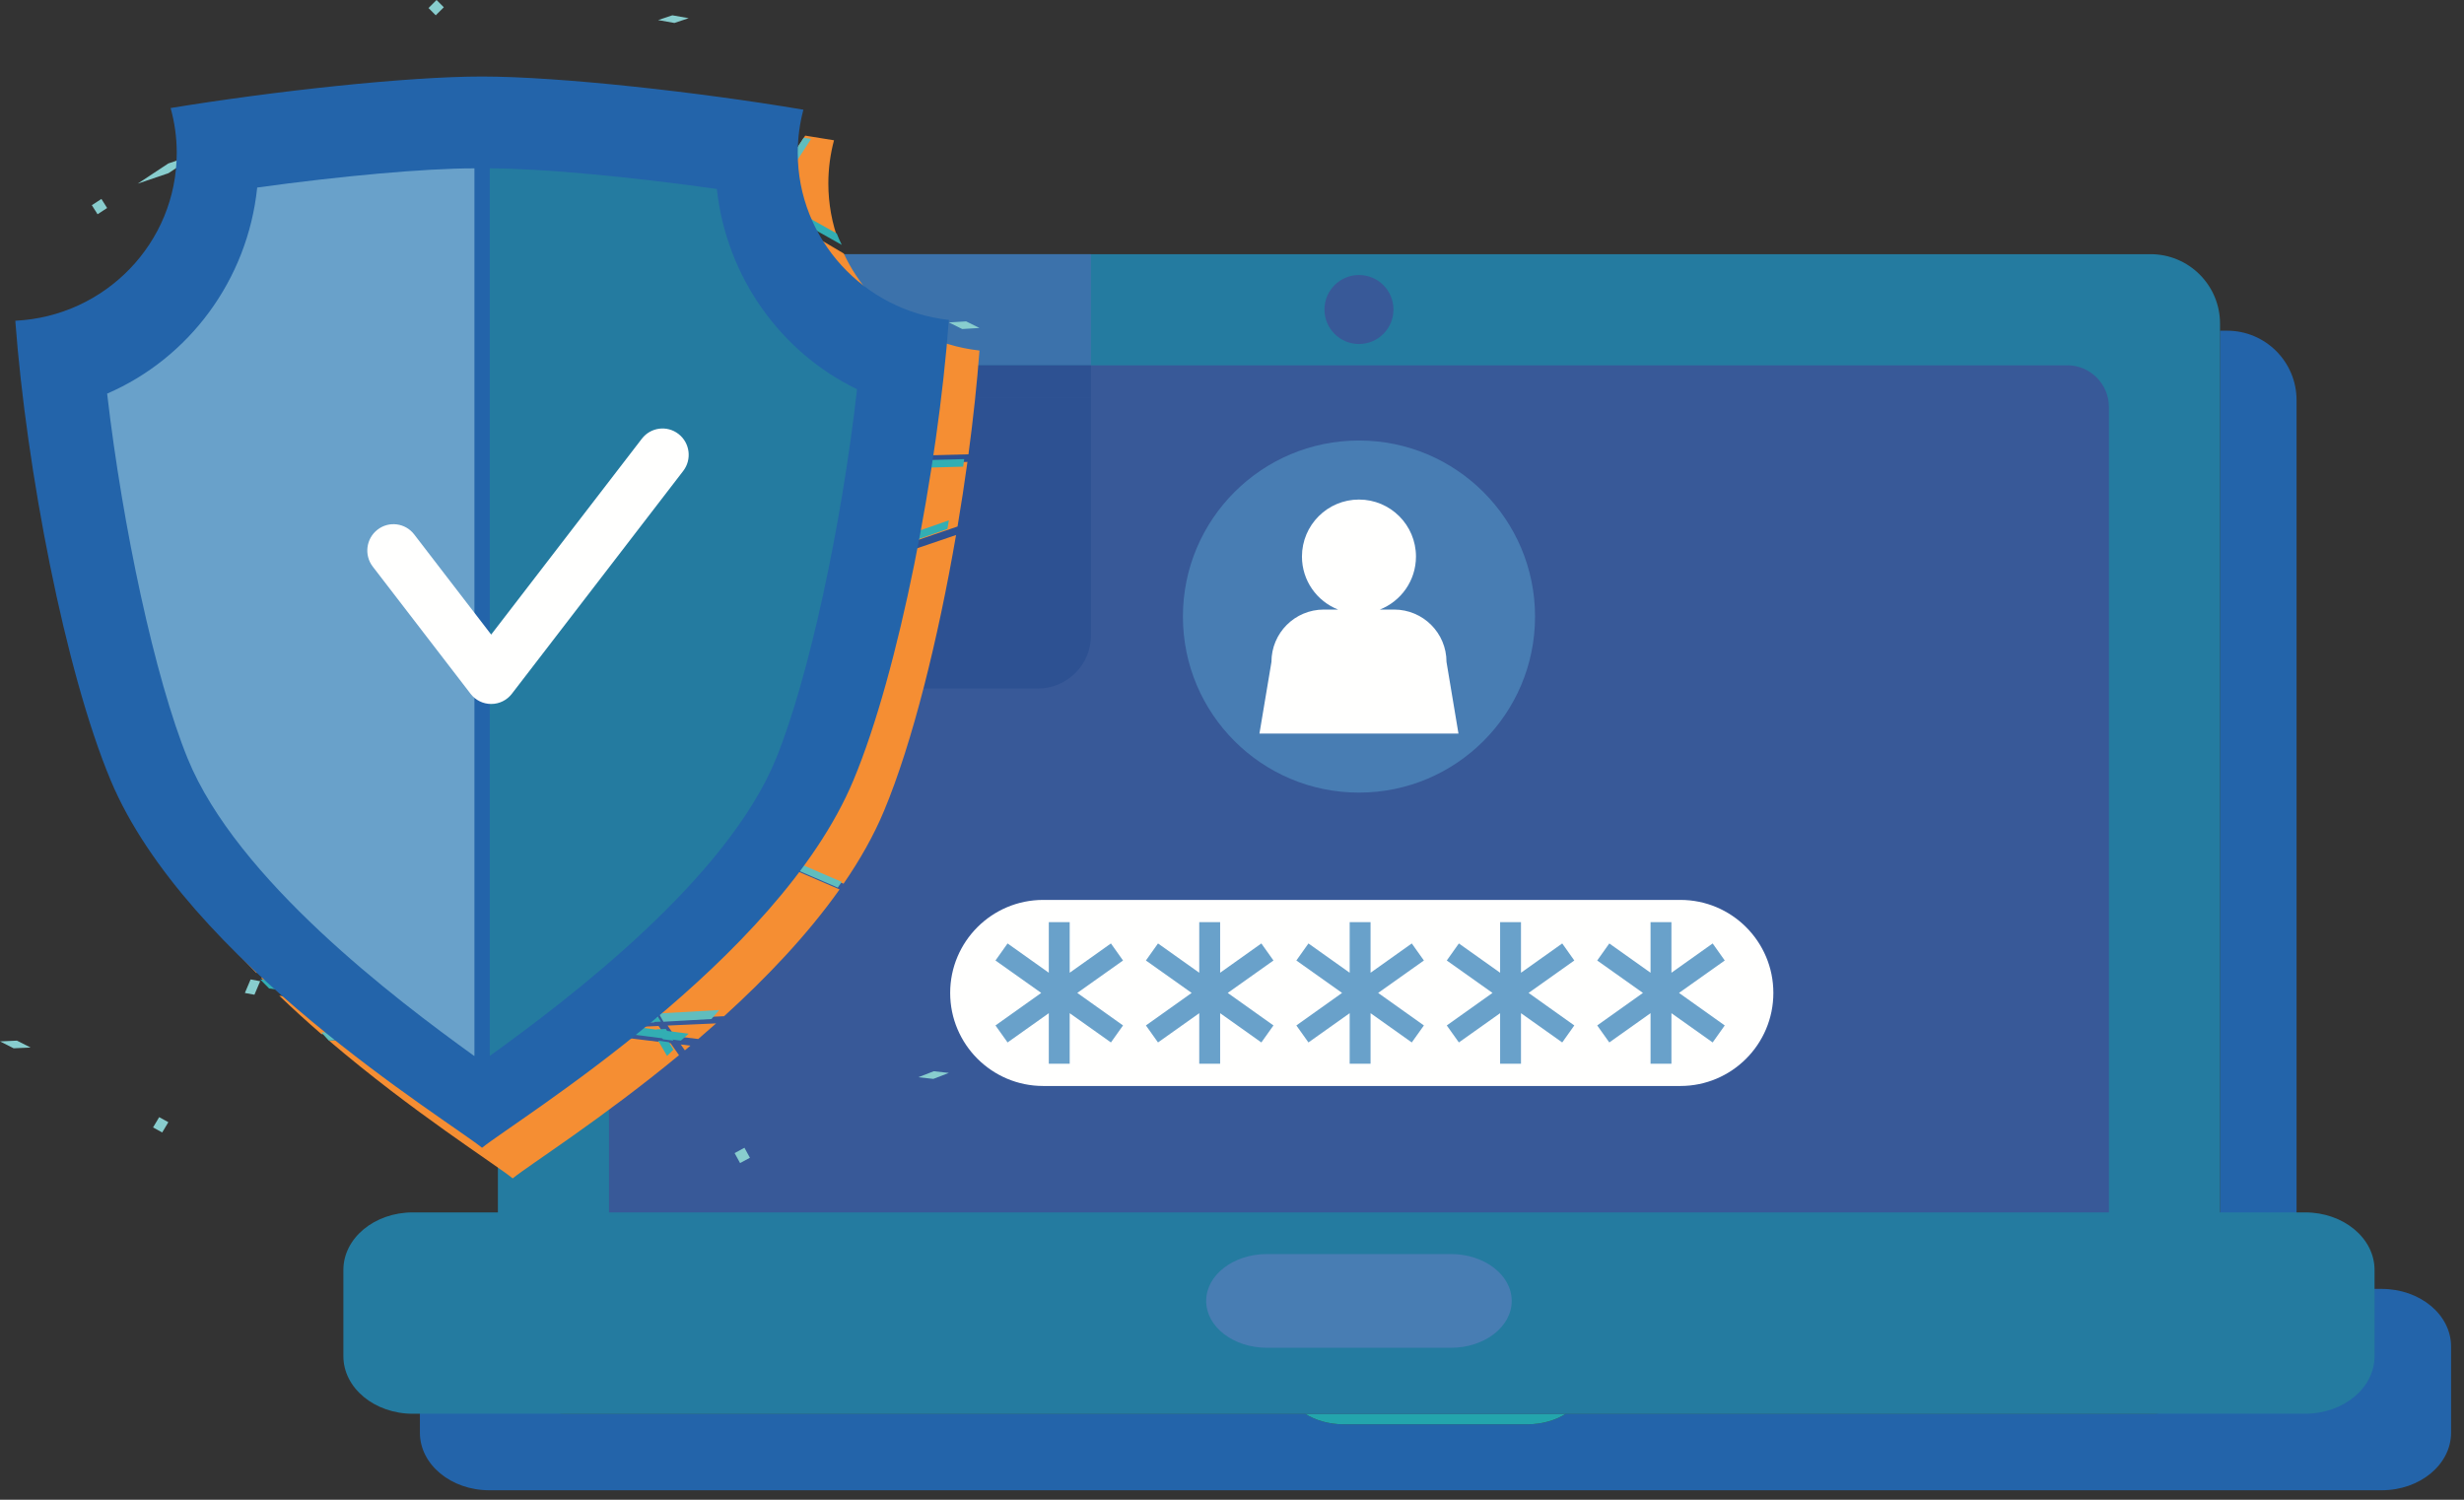 <?xml version="1.0" encoding="UTF-8" standalone="no"?>
<svg width="161px" height="98px" viewBox="0 0 161 98" version="1.1" xmlns="http://www.w3.org/2000/svg" xmlns:xlink="http://www.w3.org/1999/xlink">
    <rect x="0" y="0" width="161" height="98" fill="#333333" stroke="none"/>
    <!-- Generator: Sketch 49.1 (51147) - http://www.bohemiancoding.com/sketch -->
    <title>Group 8</title>
    <desc>Created with Sketch.</desc>
    <defs></defs>
    <g id="Page-1" stroke="none" stroke-width="1" fill="none" fill-rule="evenodd">
        <g id="Desktop-HD" transform="translate(-640, -1143)">
            <g id="Group-8" transform="translate(640, 1143)">
                <path d="M150.059,84.223 L145.059,84.223 L145.059,21.609 L145.52,21.609 C148.025,21.609 150.059,23.641 150.059,26.147 L150.059,84.223" id="Fill-301" fill="#2364AA"></path>
                <path d="M155.616,97.381 L31.975,97.381 C29.469,97.381 27.437,95.697 27.437,93.621 L27.437,89.148 L32.533,86.098 L32.533,87.842 C32.533,90.35 34.566,92.381 37.072,92.381 L85.273,92.381 C85.957,92.812 86.832,93.07 87.785,93.07 L99.807,93.07 C100.759,93.07 101.633,92.812 102.317,92.381 L140.521,92.381 C143.025,92.381 145.059,90.35 145.059,87.842 L145.059,84.223 L155.616,84.223 C158.124,84.223 160.155,85.904 160.155,87.983 L160.155,93.621 C160.155,95.697 158.124,97.381 155.616,97.381 M27.452,87.681 C27.637,85.744 29.592,84.223 31.975,84.223 L32.533,84.223 L32.533,84.639 L27.452,87.681" id="Fill-302" fill="#2364AA"></path>
                <path d="M27.437,89.148 L27.437,87.983 C27.437,87.881 27.442,87.78 27.452,87.681 L32.533,84.639 L32.533,86.098 L27.437,89.148" id="Fill-303" fill="#32AEB3"></path>
                <path d="M99.807,93.07 L87.785,93.07 C86.832,93.07 85.957,92.812 85.273,92.381 L102.317,92.381 C101.633,92.812 100.759,93.07 99.807,93.07" id="Fill-304" fill="#23A5AC"></path>
                <path d="M145.059,87.842 C145.059,90.35 143.025,92.381 140.521,92.381 L37.072,92.381 C34.566,92.381 32.533,90.35 32.533,87.842 L32.533,21.147 C32.533,18.64 34.566,16.609 37.072,16.609 L140.521,16.609 C143.025,16.609 145.059,18.64 145.059,21.147 L145.059,87.842" id="Fill-305" fill="#247BA0"></path>
                <path d="M42.516,85.121 C41.019,85.121 39.793,83.896 39.793,82.4 L39.793,26.592 C39.793,25.094 41.019,23.869 42.516,23.869 L135.074,23.869 C136.574,23.869 137.799,25.094 137.799,26.592 L137.799,82.4 C137.799,83.896 136.574,85.121 135.074,85.121 L42.516,85.121" id="Fill-306" fill="#385998"></path>
                <path d="M155.155,88.621 C155.155,90.697 153.124,92.381 150.616,92.381 L26.975,92.381 C24.469,92.381 22.437,90.697 22.437,88.621 L22.437,82.982 C22.437,80.904 24.469,79.223 26.975,79.223 L150.616,79.223 C153.124,79.223 155.155,80.904 155.155,82.982 L155.155,88.621" id="Fill-307" fill="#247BA0"></path>
                <path d="M98.777,85.006 C98.777,86.701 96.999,88.07 94.807,88.07 L82.785,88.07 C80.591,88.07 78.813,86.701 78.813,85.006 C78.813,83.318 80.591,81.945 82.785,81.945 L94.807,81.945 C96.999,81.945 98.777,83.318 98.777,85.006" id="Fill-308" fill="#487DB3"></path>
                <path d="M91.05,20.225 C91.05,21.471 90.041,22.479 88.796,22.479 C87.551,22.479 86.542,21.471 86.542,20.225 C86.542,18.98 87.551,17.971 88.796,17.971 C90.041,17.971 91.05,18.98 91.05,20.225" id="Fill-309" fill="#385998"></path>
                <path d="M100.301,40.289 C100.301,46.643 95.149,51.792 88.796,51.792 C82.441,51.792 77.293,46.643 77.293,40.289 C77.293,33.937 82.441,28.785 88.796,28.785 C95.149,28.785 100.301,33.937 100.301,40.289" id="Fill-310" fill="#487DB3"></path>
                <path d="M94.515,43.251 C94.515,41.362 92.985,39.832 91.095,39.832 L90.161,39.832 C91.542,39.287 92.521,37.944 92.521,36.368 C92.521,34.311 90.854,32.643 88.796,32.643 C86.738,32.643 85.071,34.311 85.071,36.368 C85.071,37.944 86.049,39.287 87.431,39.832 L86.499,39.832 C84.607,39.832 83.078,41.362 83.078,43.251 L82.293,47.936 L95.298,47.936 L94.515,43.251" id="Fill-311" fill="#FFFFFE"></path>
                <path d="M115.873,64.882 C115.873,68.239 113.152,70.963 109.795,70.963 L68.166,70.963 C64.808,70.963 62.085,68.239 62.085,64.882 C62.085,61.525 64.808,58.804 68.166,58.804 L109.795,58.804 C113.152,58.804 115.873,61.525 115.873,64.882" id="Fill-312" fill="#FFFFFE"></path>
                <polyline id="Fill-313" fill="#69A1CA" points="73.38 62.763 72.589 61.649 69.895 63.563 69.895 60.257 68.53 60.257 68.53 63.563 65.836 61.649 65.045 62.763 68.034 64.882 65.045 67.007 65.836 68.118 68.53 66.206 68.53 69.508 69.895 69.508 69.895 66.206 72.589 68.118 73.38 67.007 70.391 64.882 73.38 62.763"></polyline>
                <polyline id="Fill-314" fill="#69A1CA" points="83.209 62.763 82.418 61.649 79.725 63.563 79.725 60.257 78.36 60.257 78.36 63.563 75.665 61.649 74.875 62.763 77.863 64.882 74.875 67.007 75.665 68.118 78.36 66.206 78.36 69.508 79.725 69.508 79.725 66.206 82.418 68.118 83.209 67.007 80.221 64.882 83.209 62.763"></polyline>
                <polyline id="Fill-315" fill="#69A1CA" points="93.039 62.763 92.247 61.649 89.554 63.563 89.554 60.257 88.189 60.257 88.189 63.563 85.495 61.649 84.705 62.763 87.692 64.882 84.705 67.007 85.495 68.118 88.189 66.206 88.189 69.508 89.554 69.508 89.554 66.206 92.247 68.118 93.039 67.007 90.05 64.882 93.039 62.763"></polyline>
                <polyline id="Fill-316" fill="#69A1CA" points="102.867 62.763 102.078 61.649 99.383 63.563 99.383 60.257 98.019 60.257 98.019 63.563 95.324 61.649 94.534 62.763 97.521 64.882 94.534 67.007 95.324 68.118 98.019 66.206 98.019 69.508 99.383 69.508 99.383 66.206 102.078 68.118 102.867 67.007 99.88 64.882 102.867 62.763"></polyline>
                <polyline id="Fill-317" fill="#69A1CA" points="112.697 62.763 111.907 61.649 109.213 63.563 109.213 60.257 107.848 60.257 107.848 63.563 105.153 61.649 104.363 62.763 107.351 64.882 104.363 67.007 105.153 68.118 107.848 66.206 107.848 69.508 109.213 69.508 109.213 66.206 111.907 68.118 112.697 67.007 109.709 64.882 112.697 62.763"></polyline>
                <path d="M39.793,44.99 L32.533,44.99 L32.533,38.21 L33.167,38.21 L33.167,35.64 L32.533,35.64 L32.533,32.799 L39.793,32.799 L39.793,44.99 M39.793,30.229 L32.533,30.229 L32.533,26.009 L39.856,26.009 C39.815,26.197 39.793,26.392 39.793,26.592 L39.793,30.229 M71.286,17.646 L34.185,17.646 C34.97,16.998 35.975,16.609 37.072,16.609 L71.286,16.609 L71.286,17.646" id="Fill-322" fill="#3C72AB"></path>
                <path d="M67.815,44.99 L39.793,44.99 L39.793,32.799 L44.147,32.799 L44.147,30.229 L39.793,30.229 L39.793,26.592 C39.793,26.392 39.815,26.197 39.856,26.009 L71.286,26.009 L71.286,41.519 C71.286,43.437 69.732,44.99 67.815,44.99" id="Fill-323" fill="#2D5192"></path>
                <path d="M39.856,26.009 L32.533,26.009 L32.533,21.147 C32.533,19.737 33.176,18.478 34.185,17.646 L71.286,17.646 L71.286,23.869 L42.516,23.869 C41.218,23.869 40.125,24.789 39.856,26.009" id="Fill-325" fill="#3C72AB"></path>
                <path d="M71.286,26.009 L39.856,26.009 C40.125,24.789 41.218,23.869 42.516,23.869 L71.286,23.869 L71.286,26.009" id="Fill-326" fill="#2D5192"></path>
                <polyline id="Fill-328" fill="#32AEB3" points="32.533 32.799 31.613 32.799 32.533 30.514 32.533 32.799"></polyline>
                <polygon id="Fill-329" fill="#3C72AB" points="32.533 32.799 39.793 32.799 39.793 30.229 32.533 30.229"></polygon>
                <polygon id="Fill-330" fill="#2D5192" points="39.793 32.799 44.147 32.799 44.147 30.229 39.793 30.229"></polygon>
                <polyline id="Fill-332" fill="#32AEB3" points="30.783 38.21 29.433 38.21 30.468 35.64 31.818 35.64 30.783 38.21"></polyline>
                <polygon id="Fill-333" fill="#3C72AB" points="32.533 38.21 33.167 38.21 33.167 35.64 32.533 35.64"></polygon>
                <g id="Group-7">
                    <polyline id="Fill-457" fill="#88CDCE" points="10.598 74 10 73.671 10.401 73 11 73.329 10.598 74"></polyline>
                    <polyline id="Fill-458" fill="#88CDCE" points="0.891 68.5 0 68.049 1.109 68 2 68.451 0.891 68.5"></polyline>
                    <polyline id="Fill-483" fill="#88CDCE" points="62.873 21.5 62 21.069 63.127 21 64 21.431 62.873 21.5"></polyline>
                    <polyline id="Fill-485" fill="#88CDCE" points="28.471 1 28 0.525 28.525 0 29 0.475 28.471 1"></polyline>
                    <polyline id="Fill-497" fill="#88CDCE" points="9 12 10.995 10.682 13 10 11.005 11.318 9 12"></polyline>
                    <polyline id="Fill-498" fill="#88CDCE" points="44.067 1.5 43 1.312 43.933 1 45 1.188 44.067 1.5"></polyline>
                    <polyline id="Fill-511" fill="#88CDCE" points="48.357 76 48 75.347 48.643 75 49 75.653 48.357 76"></polyline>
                    <polyline id="Fill-513" fill="#88CDCE" points="6.374 14 6 13.408 6.626 13 7 13.592 6.374 14"></polyline>
                    <polyline id="Fill-523" fill="#88CDCE" points="60.987 70.5 60 70.391 61.013 70 62 70.109 60.987 70.5"></polyline>
                    <polyline id="Fill-525" fill="#88CDCE" points="16.625 65 16 64.885 16.375 64 17 64.116 16.625 65"></polyline>
                    <path d="M33.5,77 C32.304,76.033 26.981,72.684 21.497,68 L29.879,67.627 C31.227,68.637 32.465,69.52 33.5,70.245 L33.516,70.232 L33.516,67.465 L33.516,70.232 C34.623,69.455 35.964,68.496 37.424,67.394 L43.821,68.171 L44.366,68.951 C39.298,73.135 34.61,76.1 33.5,77 M44.749,68.633 L44.481,68.251 L45.112,68.328 C44.99,68.43 44.871,68.532 44.749,68.633 M45.624,67.893 L44.101,67.708 L43.619,67.014 L46.791,66.873 C46.401,67.219 46.011,67.559 45.624,67.893 M43.441,67.627 L39.797,67.185 L43.031,67.041 L43.441,67.627 M21.005,67.576 C20.08,66.774 19.153,65.934 18.245,65.063 L28.095,66.26 C28.511,66.585 28.92,66.901 29.32,67.206 L21.005,67.576 M38.191,66.81 C39.159,66.065 40.17,65.26 41.191,64.409 L42.727,66.608 L38.191,66.81 M43.315,66.582 L41.574,64.088 C44.468,61.643 47.405,58.827 49.652,55.874 L54.858,58.119 C52.747,61.1 50.065,63.906 47.313,66.404 L43.315,66.582 M27.351,65.673 L17.659,64.495 C17.464,64.303 17.27,64.11 17.077,63.915 L20.15,59.155 C22.402,61.535 24.949,63.755 27.351,65.673 M16.755,63.587 C13.619,60.373 10.84,56.792 9.264,53.067 L14.53,51.275 C15.684,53.85 17.6,56.411 19.833,58.817 L16.755,63.587 M55.119,57.745 L49.929,55.507 C51.049,53.99 51.984,52.44 52.635,50.887 C53.722,48.285 54.812,44.509 55.764,40.27 C56.002,39.208 56.23,38.118 56.448,37.01 L62.47,34.96 C61.294,41.784 59.616,48.56 57.762,52.988 C57.088,54.606 56.183,56.198 55.119,57.745 M9.075,52.609 C7.427,48.53 5.925,42.623 4.804,36.534 L10.999,39.206 C11.076,39.563 11.154,39.918 11.233,40.27 C12.175,44.475 13.256,48.223 14.333,50.819 L9.075,52.609 M10.886,38.671 L4.708,36.007 C4.448,34.569 4.211,33.124 3.998,31.693 L9.591,31.55 C9.963,33.959 10.402,36.367 10.886,38.671 M56.557,36.451 C56.943,34.439 57.29,32.376 57.587,30.326 L63.214,30.183 C63.022,31.576 62.804,32.99 62.566,34.405 L56.557,36.451 M3.925,31.201 C3.664,29.406 3.443,27.638 3.267,25.938 L12.327,25.265 C11.299,26.014 10.179,26.65 8.987,27.152 C9.141,28.441 9.318,29.749 9.516,31.059 L3.925,31.201 M57.66,29.83 C57.799,28.835 57.928,27.843 58.043,26.863 C55.76,25.787 53.778,24.217 52.225,22.298 L60.069,21.715 C61.264,22.338 62.593,22.751 64,22.905 C63.841,25.031 63.597,27.325 63.28,29.687 L57.66,29.83 M3.222,25.494 C3.135,24.628 3.061,23.781 3,22.959 C5.753,22.825 8.242,21.699 10.11,19.935 L13.3,24.498 C13.192,24.59 13.082,24.68 12.972,24.769 L3.222,25.494 M13.676,24.169 L10.469,19.58 C12.377,17.608 13.549,14.932 13.549,11.986 C13.549,11.499 13.517,11.02 13.454,10.551 L22.59,7.769 C26.756,7.304 30.741,7 33.5,7 C35.138,7 37.213,7.108 39.499,7.293 L49.328,13.122 L48.707,14.085 C48.697,14.003 48.687,13.92 48.677,13.838 C42.882,13.038 36.919,12.497 33.516,12.495 L33.516,23.242 L33.516,12.495 L33.5,12.495 C30.222,12.495 24.616,12.99 19.008,13.743 C18.57,17.854 16.606,21.522 13.676,24.169 M51.895,21.875 C50.336,19.817 49.255,17.389 48.806,14.757 L49.714,13.351 L55.133,16.566 C56.048,18.531 57.528,20.185 59.371,21.32 L51.895,21.875 M54.812,15.8 L49.982,12.935 L52.612,8.862 C53.256,8.962 53.884,9.064 54.495,9.167 C54.254,10.067 54.125,11.012 54.125,11.986 C54.125,13.327 54.369,14.612 54.812,15.8 M49.596,12.706 L40.632,7.389 C44.309,7.716 48.419,8.22 52.126,8.787 L49.596,12.706 M13.377,10.058 C13.366,9.998 13.355,9.938 13.343,9.878 L15.298,8.722 C16.761,8.502 18.282,8.292 19.809,8.099 L13.377,10.058 M13.242,9.419 C13.213,9.298 13.182,9.178 13.148,9.059 C13.465,9.007 13.786,8.956 14.111,8.905 L13.242,9.419" id="Fill-782" fill="#F58E33"></path>
                    <path d="M13.098,10 C13.068,9.867 13.036,9.734 13,9.603 L13.845,9.158 C14.226,9.105 14.611,9.052 15,9 L13.098,10" id="Fill-783" fill="#60BDBE"></path>
                    <path d="M17.324,64 C17.216,63.892 17.107,63.782 17,63.673 L20.091,58.914 C20.196,59.027 20.302,59.139 20.409,59.251 L17.324,64 M49.179,14.956 C49.142,14.734 49.109,14.51 49.079,14.285 L49.703,13.325 L50.091,13.554 L49.179,14.956 M50.36,13.139 L49.972,12.91 L52.512,9 C52.675,9.025 52.837,9.05 53,9.075 L50.36,13.139" id="Fill-784" fill="#60BDBE"></path>
                    <path d="M54.741,58 L49.577,55.767 C49.672,55.645 49.76,55.524 49.852,55.402 L55,57.628 C54.915,57.752 54.826,57.877 54.741,58 M11.24,39.183 L5.095,36.525 C5.063,36.35 5.031,36.175 5,36 L11.128,38.65 C11.165,38.829 11.202,39.006 11.24,39.183" id="Fill-785" fill="#60BDBE"></path>
                    <path d="M3.044,26 C3.029,25.839 3.014,25.679 3,25.52 L12.605,24.735 C12.397,24.919 12.185,25.098 11.969,25.271 L3.044,26 M51.274,22.059 C51.163,21.908 51.052,21.756 50.948,21.602 L58.313,21 C58.535,21.151 58.766,21.294 59,21.428 L51.274,22.059" id="Fill-786" fill="#60BDBE"></path>
                    <path d="M21.487,68 C21.327,67.824 21.163,67.647 21,67.468 L29.218,67.005 C29.404,67.183 29.59,67.359 29.77,67.532 L21.487,68 M39.572,66.978 L37.786,66.703 C37.851,66.639 37.916,66.574 37.985,66.509 L42.468,66.256 L42.768,66.798 L39.572,66.978 M43.35,66.765 L43.049,66.223 L47,66 C46.827,66.198 46.657,66.394 46.484,66.588 L43.35,66.765" id="Fill-787" fill="#60BDBE"></path>
                    <path d="M55,16 L49.455,12.88 L49.729,12.476 L54.672,15.257 C54.773,15.51 54.882,15.757 55,16 M49.059,12.658 L39,7 C39.382,7.029 39.768,7.06 40.16,7.093 L49.333,12.254 L49.059,12.658" id="Fill-788" fill="#32AEB3"></path>
                    <polyline id="Fill-789" fill="#71C3C1" points="49.591 14 49 13.645 49.409 13 50 13.355 49.591 14"></polyline>
                    <path d="M13.076,11 C13.054,10.822 13.029,10.644 13,10.468 L19.283,8.357 C20.19,8.231 21.1,8.111 22,8 L13.076,11" id="Fill-790" fill="#32AEB3"></path>
                    <path d="M43.587,69 L43,68 L43.712,68.103 L44,68.592 C43.861,68.729 43.726,68.865 43.587,69" id="Fill-791" fill="#32AEB3"></path>
                    <path d="M44,68 L43.319,67.911 L42.897,67.263 L43.503,67.234 L44,68 M42.583,66.785 L41,64.355 C41.133,64.237 41.262,64.119 41.395,64 L43.19,66.756 L42.583,66.785" id="Fill-792" fill="#32AEB3"></path>
                    <polyline id="Fill-793" fill="#71C3C1" points="42.341 66.5 42 66.029 42.659 66 43 66.471 42.341 66.5"></polyline>
                    <path d="M13.578,24 L10,19.361 C10.138,19.243 10.271,19.123 10.403,19 L14,23.665 C13.861,23.779 13.721,23.89 13.578,24" id="Fill-794" fill="#32AEB3"></path>
                    <path d="M9.187,53 C9.176,52.973 9.165,52.947 9.154,52.92 C9.102,52.793 9.051,52.665 9,52.534 L14.21,50.712 C14.219,50.735 14.228,50.758 14.238,50.781 C14.291,50.912 14.347,51.044 14.404,51.176 L9.187,53 M55.938,36.651 C55.974,36.462 56.01,36.272 56.046,36.082 L62,34 C61.971,34.188 61.938,34.376 61.905,34.564 L55.938,36.651" id="Fill-795" fill="#32AEB3"></path>
                    <path d="M4.072,32 C4.048,31.836 4.024,31.673 4,31.51 L9.557,31.367 C9.582,31.531 9.606,31.694 9.631,31.858 L4.072,32 M57.342,30.637 C57.368,30.472 57.391,30.308 57.414,30.143 L63,30 C62.98,30.164 62.957,30.329 62.934,30.494 L57.342,30.637" id="Fill-796" fill="#32AEB3"></path>
                    <path d="M44.487,68 L43.855,67.92 L43.194,67.836 L36.79,67.025 C36.839,66.987 36.886,66.949 36.935,66.911 L39.165,66.807 L42.813,67.269 L43.475,67.353 L45,67.546 C44.828,67.698 44.656,67.85 44.487,68 M27.448,65.842 L17.586,64.593 C17.39,64.397 17.195,64.2 17,64 L26.704,65.229 C26.955,65.437 27.204,65.641 27.448,65.842" id="Fill-797" fill="#32AEB3"></path>
                    <path d="M37,67.488 C37.125,67.327 37.249,67.165 37.377,67 L39,67.336 L37,67.488" id="Fill-798" fill="#71C3C1"></path>
                    <path d="M32.984,70 C31.972,69.272 30.76,68.386 29.441,67.371 L33,67.208 L33,69.988 L32.984,70 M28.895,66.948 C28.504,66.642 28.103,66.325 27.695,65.998 L33,66.66 L33,66.76 L28.895,66.948 M33,66.16 L26.968,65.408 C24.618,63.483 22.126,61.253 19.922,58.862 L27.828,46.289 L28.584,46.624 L33,53.107 L33,66.16 M19.612,58.523 C17.427,56.107 15.553,53.534 14.423,50.948 L27.178,46.493 L19.612,58.523 M33,52.235 L29.435,47 L33,48.578 L33,52.235 M14.231,50.491 C13.177,47.883 12.119,44.119 11.197,39.895 C11.12,39.542 11.044,39.186 10.969,38.827 L27.136,45.983 L14.231,50.491 M33,48.089 L28.959,46.301 L28.72,45.953 L33,44.459 L33,48.089 M27.66,45.726 L10.858,38.289 C10.384,35.976 9.955,33.557 9.591,31.138 L17.893,30.921 L27.812,45.487 L27.66,45.726 M28.432,45.53 L28.368,45.433 L33,38.067 L33,43.935 L28.432,45.53 M28.096,45.034 L18.477,30.906 L33,30.526 L33,37.236 L28.096,45.034 M9.517,30.644 C9.324,29.329 9.15,28.015 9,26.721 C10.167,26.216 11.262,25.578 12.267,24.825 L13.67,24.718 L17.562,30.434 L9.517,30.644 M18.145,30.419 L14.234,24.675 L33,23.243 L33,30.029 L18.145,30.419 M12.899,24.328 C13.007,24.239 13.114,24.148 13.219,24.055 L13.38,24.291 L12.899,24.328 M13.944,24.248 L13.587,23.724 C16.455,21.066 18.376,17.382 18.805,13.254 C24.292,12.497 29.777,12 32.984,12 L33,12 L33,22.794 L13.944,24.248" id="Fill-799" fill="#23A5AC"></path>
                    <path d="M20.324,58 C20.215,57.891 20.107,57.781 20,57.671 L27.912,45.989 L28.561,45.778 L28.591,45.791 L20.324,58 M28.514,45.285 L28.416,45.244 L28.574,45.012 L28.723,45.216 L28.514,45.285 M29.156,44.959 L28.872,44.572 L34,37 L34,37.807 L29.156,44.959" id="Fill-800" fill="#60BDBE"></path>
                    <path d="M33,49 L29.457,47.466 L28.985,46.787 L33,48.525 L33,49 M28.613,47.101 L27.861,46.776 L27.832,46.762 L28.272,46.612 L28.613,47.101 M27.174,46.478 L11.11,39.522 C11.073,39.349 11.037,39.175 11,39 L27.694,46.228 L27.787,46.268 L27.174,46.478" id="Fill-801" fill="#60BDBE"></path>
                    <path d="M12,25 C12.217,24.842 12.431,24.678 12.639,24.51 L13.127,24.474 L13.421,24.895 L12,25 M13.992,24.852 L13.698,24.432 L33,23 L33,23.442 L13.992,24.852" id="Fill-802" fill="#60BDBE"></path>
                    <path d="M29.532,68 C29.359,67.773 29.18,67.542 29,67.308 L33,67 L33,67.734 L29.532,68" id="Fill-803" fill="#60BDBE"></path>
                    <path d="M34,53 L29.187,46.656 L30.113,47.024 L34,52.147 L34,53 M29.595,46.34 L29,46.105 L29.335,46 L29.595,46.34" id="Fill-804" fill="#32AEB3"></path>
                    <polyline id="Fill-805" fill="#71C3C1" points="29 47 28.287 46.6 28 46.064 28.144 46 28.602 46.256 29 47"></polyline>
                    <path d="M28.831,46 L28.933,45.843 L29,45.942 L28.831,46 M28.352,45.898 L18,31.015 L18.609,31 L28.649,45.435 L28.352,45.898" id="Fill-806" fill="#32AEB3"></path>
                    <polyline id="Fill-807" fill="#71C3C1" points="28.256 46 28 45.682 28.512 45 29 45.601 28.826 45.833 28.256 46"></polyline>
                    <path d="M17.408,31 L13.458,25.037 L14.03,24.992 L18,30.984 L17.408,31 M13.163,24.592 L13,24.345 C13.126,24.232 13.25,24.117 13.373,24 L13.735,24.546 L13.163,24.592" id="Fill-808" fill="#32AEB3"></path>
                    <polyline id="Fill-809" fill="#71C3C1" points="13.34 25.5 13 25.046 13.66 25 14 25.454 13.34 25.5"></polyline>
                    <path d="M14.194,51 C14.137,50.871 14.081,50.74 14.028,50.611 C14.019,50.589 14.009,50.566 14,50.544 L27.064,46.044 L27.352,46.169 L27.107,46.553 L14.194,51 M28.357,46.122 L28.006,45.969 L28.213,45.649 L28.376,45.592 L33,44 L33,44.523 L28.667,46.015 L28.357,46.122" id="Fill-810" fill="#32AEB3"></path>
                    <path d="M27,47 L27.222,46.576 L27.568,46.761 L27,47 M27.814,46.354 L27.527,46.2 L27.71,46.122 L28,46 L27.814,46.354" id="Fill-811" fill="#71C3C1"></path>
                    <polyline id="Fill-812" fill="#71C3C1" points="27.519 47 27.223 46.671 27 46.424 27.484 46 27.729 46.275 28 46.576 27.866 46.695 27.519 47"></polyline>
                    <path d="M9.075,31 C9.05,30.851 9.025,30.703 9,30.555 L17.222,30.365 L17.818,30.351 L33,30 L33,30.447 L18.157,30.79 L17.561,30.804 L9.075,31" id="Fill-813" fill="#32AEB3"></path>
                    <path d="M33,66 L27.723,65.471 C27.486,65.317 27.244,65.16 27,65 L33,65.601 L33,66" id="Fill-814" fill="#32AEB3"></path>
                    <path d="M33,70 L33,67.22 L36.217,67.072 L36.824,67.148 C35.395,68.256 34.083,69.219 33,70 M33,66.772 L33,66.671 L33.588,66.745 L33,66.772 M36.517,66.611 L33,66.171 L33,53.116 L40.51,64.15 C39.511,65.005 38.522,65.813 37.574,66.562 L36.517,66.611 M40.885,63.828 L33,52.244 L33,48.586 L48.789,55.576 C46.591,58.543 43.717,61.371 40.885,63.828 M49.06,55.208 L33,48.097 L33,44.466 L55.439,36.626 C55.225,37.74 55.002,38.835 54.769,39.901 C53.838,44.16 52.772,47.953 51.708,50.567 C51.071,52.126 50.156,53.684 49.06,55.208 M33,43.942 L33,38.073 L37.82,30.403 L56.554,29.912 C56.263,31.972 55.923,34.044 55.545,36.065 L33,43.942 M33,37.241 L33,30.529 L37.29,30.417 L33,37.241 M33,30.033 L33,23.245 L42.242,22.54 L37.607,29.913 L33,30.033 M38.137,29.899 L42.792,22.498 L51.307,21.848 C52.827,23.776 54.766,25.353 57,26.434 C56.887,27.418 56.761,28.414 56.625,29.415 L38.137,29.899 M33,22.796 L33,12 C36.33,12.002 42.165,12.546 47.835,13.349 C47.845,13.432 47.855,13.515 47.864,13.597 L42.54,22.068 L33,22.796 M43.086,22.026 L47.961,14.273 C48.401,16.917 49.458,19.356 50.984,21.423 L43.086,22.026" id="Fill-815" fill="#23A5AC"></path>
                    <path d="M33,38 L33,37.185 L37.301,30.493 L37.833,30.479 L33,38 M37.619,29.998 L42.266,22.769 L42.817,22.728 L38.15,29.985 L37.619,29.998 M42.565,22.306 L47.903,14 C47.932,14.222 47.964,14.443 48,14.662 L43.112,22.265 L42.565,22.306" id="Fill-816" fill="#60BDBE"></path>
                    <path d="M48.729,55 L33,48.457 L33,48 L49,54.655 C48.91,54.77 48.823,54.885 48.729,55" id="Fill-817" fill="#60BDBE"></path>
                    <path d="M33,24 L33,23.507 L43.468,22.662 L51.664,22 C51.772,22.157 51.886,22.313 52,22.466 L43.163,23.18 L42.592,23.226 L33,24" id="Fill-818" fill="#60BDBE"></path>
                    <path d="M33,68 L33,67.318 L33.643,67.277 L36.516,67.776 L33,68 M37.784,67.236 L36.845,67.073 L38,67 C37.926,67.079 37.855,67.158 37.784,67.236" id="Fill-819" fill="#60BDBE"></path>
                    <path d="M40.62,64 L33,52.879 L33,52 L41,63.675 C40.872,63.784 40.747,63.892 40.62,64" id="Fill-820" fill="#32AEB3"></path>
                    <path d="M33,44 L33,43.501 L56,36 C55.964,36.179 55.927,36.357 55.891,36.535 L33,44" id="Fill-821" fill="#32AEB3"></path>
                    <path d="M33,31 L33,30.555 L37.68,30.447 L37.358,30.899 L33,31 M37.897,30.887 L38.218,30.434 L57,30 C56.977,30.149 56.954,30.297 56.928,30.447 L37.897,30.887" id="Fill-822" fill="#32AEB3"></path>
                    <polyline id="Fill-823" fill="#71C3C1" points="38 31 38.374 30.027 39 30 38.626 30.973 38 31"></polyline>
                    <path d="M36.857,67 L36.244,66.922 L37,66.887 C36.951,66.925 36.905,66.963 36.857,67 M33.593,66.587 L33,66.512 L33,66 L36.547,66.45 L33.593,66.587" id="Fill-824" fill="#32AEB3"></path>
                    <path d="M36.775,67.5 L34,67.145 L37.092,67 L38,67.116 C37.853,67.233 37.71,67.349 37.567,67.463 L36.775,67.5" id="Fill-825" fill="#71C3C1"></path>
                    <path d="M52.125,9.986 C52.125,9.011 52.254,8.066 52.495,7.167 C45.646,6.011 36.528,5 31.497,5 C26.624,5 17.913,5.949 11.148,7.059 C11.408,7.991 11.549,8.972 11.549,9.986 C11.549,15.87 6.875,20.673 1,20.959 C1.723,30.666 4.252,43.865 7.231,50.988 C12.167,62.791 29.233,73.168 31.497,75 C33.76,73.168 50.83,62.791 55.763,50.988 C58.749,43.852 61.28,30.616 62,20.905 C56.446,20.298 52.125,15.641 52.125,9.986" id="Fill-826" fill="#2364AA"></path>
                    <path d="M30.984,11 C27.78,11 22.294,11.497 16.806,12.254 C16.176,18.313 12.333,23.414 7,25.721 C7.51,30.114 8.288,34.727 9.197,38.896 C10.127,43.156 11.195,46.949 12.259,49.559 C15.475,57.453 25.831,65.29 30.984,69 L31,68.988 L31,11 L30.984,11" id="Fill-827" fill="#69A1CA"></path>
                    <path d="M46.838,12.349 C41.165,11.546 35.333,11.002 32,11 L32,69 C37.159,65.283 47.495,57.453 50.708,49.567 C51.775,46.953 52.842,43.16 53.773,38.901 C54.7,34.641 55.492,29.913 56,25.434 C51.005,23.014 47.472,18.107 46.838,12.349" id="Fill-828" fill="#247BA0"></path>
                    <path d="M24.358,37.027 L30.745,45.332 C31.068,45.755 31.563,46 32.094,46 C32.629,46 33.123,45.755 33.447,45.332 L44.641,30.775 C45.221,30.023 45.083,28.942 44.337,28.36 C43.588,27.778 42.516,27.916 41.939,28.668 L32.094,41.466 L27.063,34.921 C26.486,34.169 25.41,34.031 24.665,34.613 C23.916,35.195 23.78,36.276 24.358,37.027" id="Fill-829" fill="#FFFFFE"></path>
                </g>
            </g>
        </g>
    </g>
</svg>